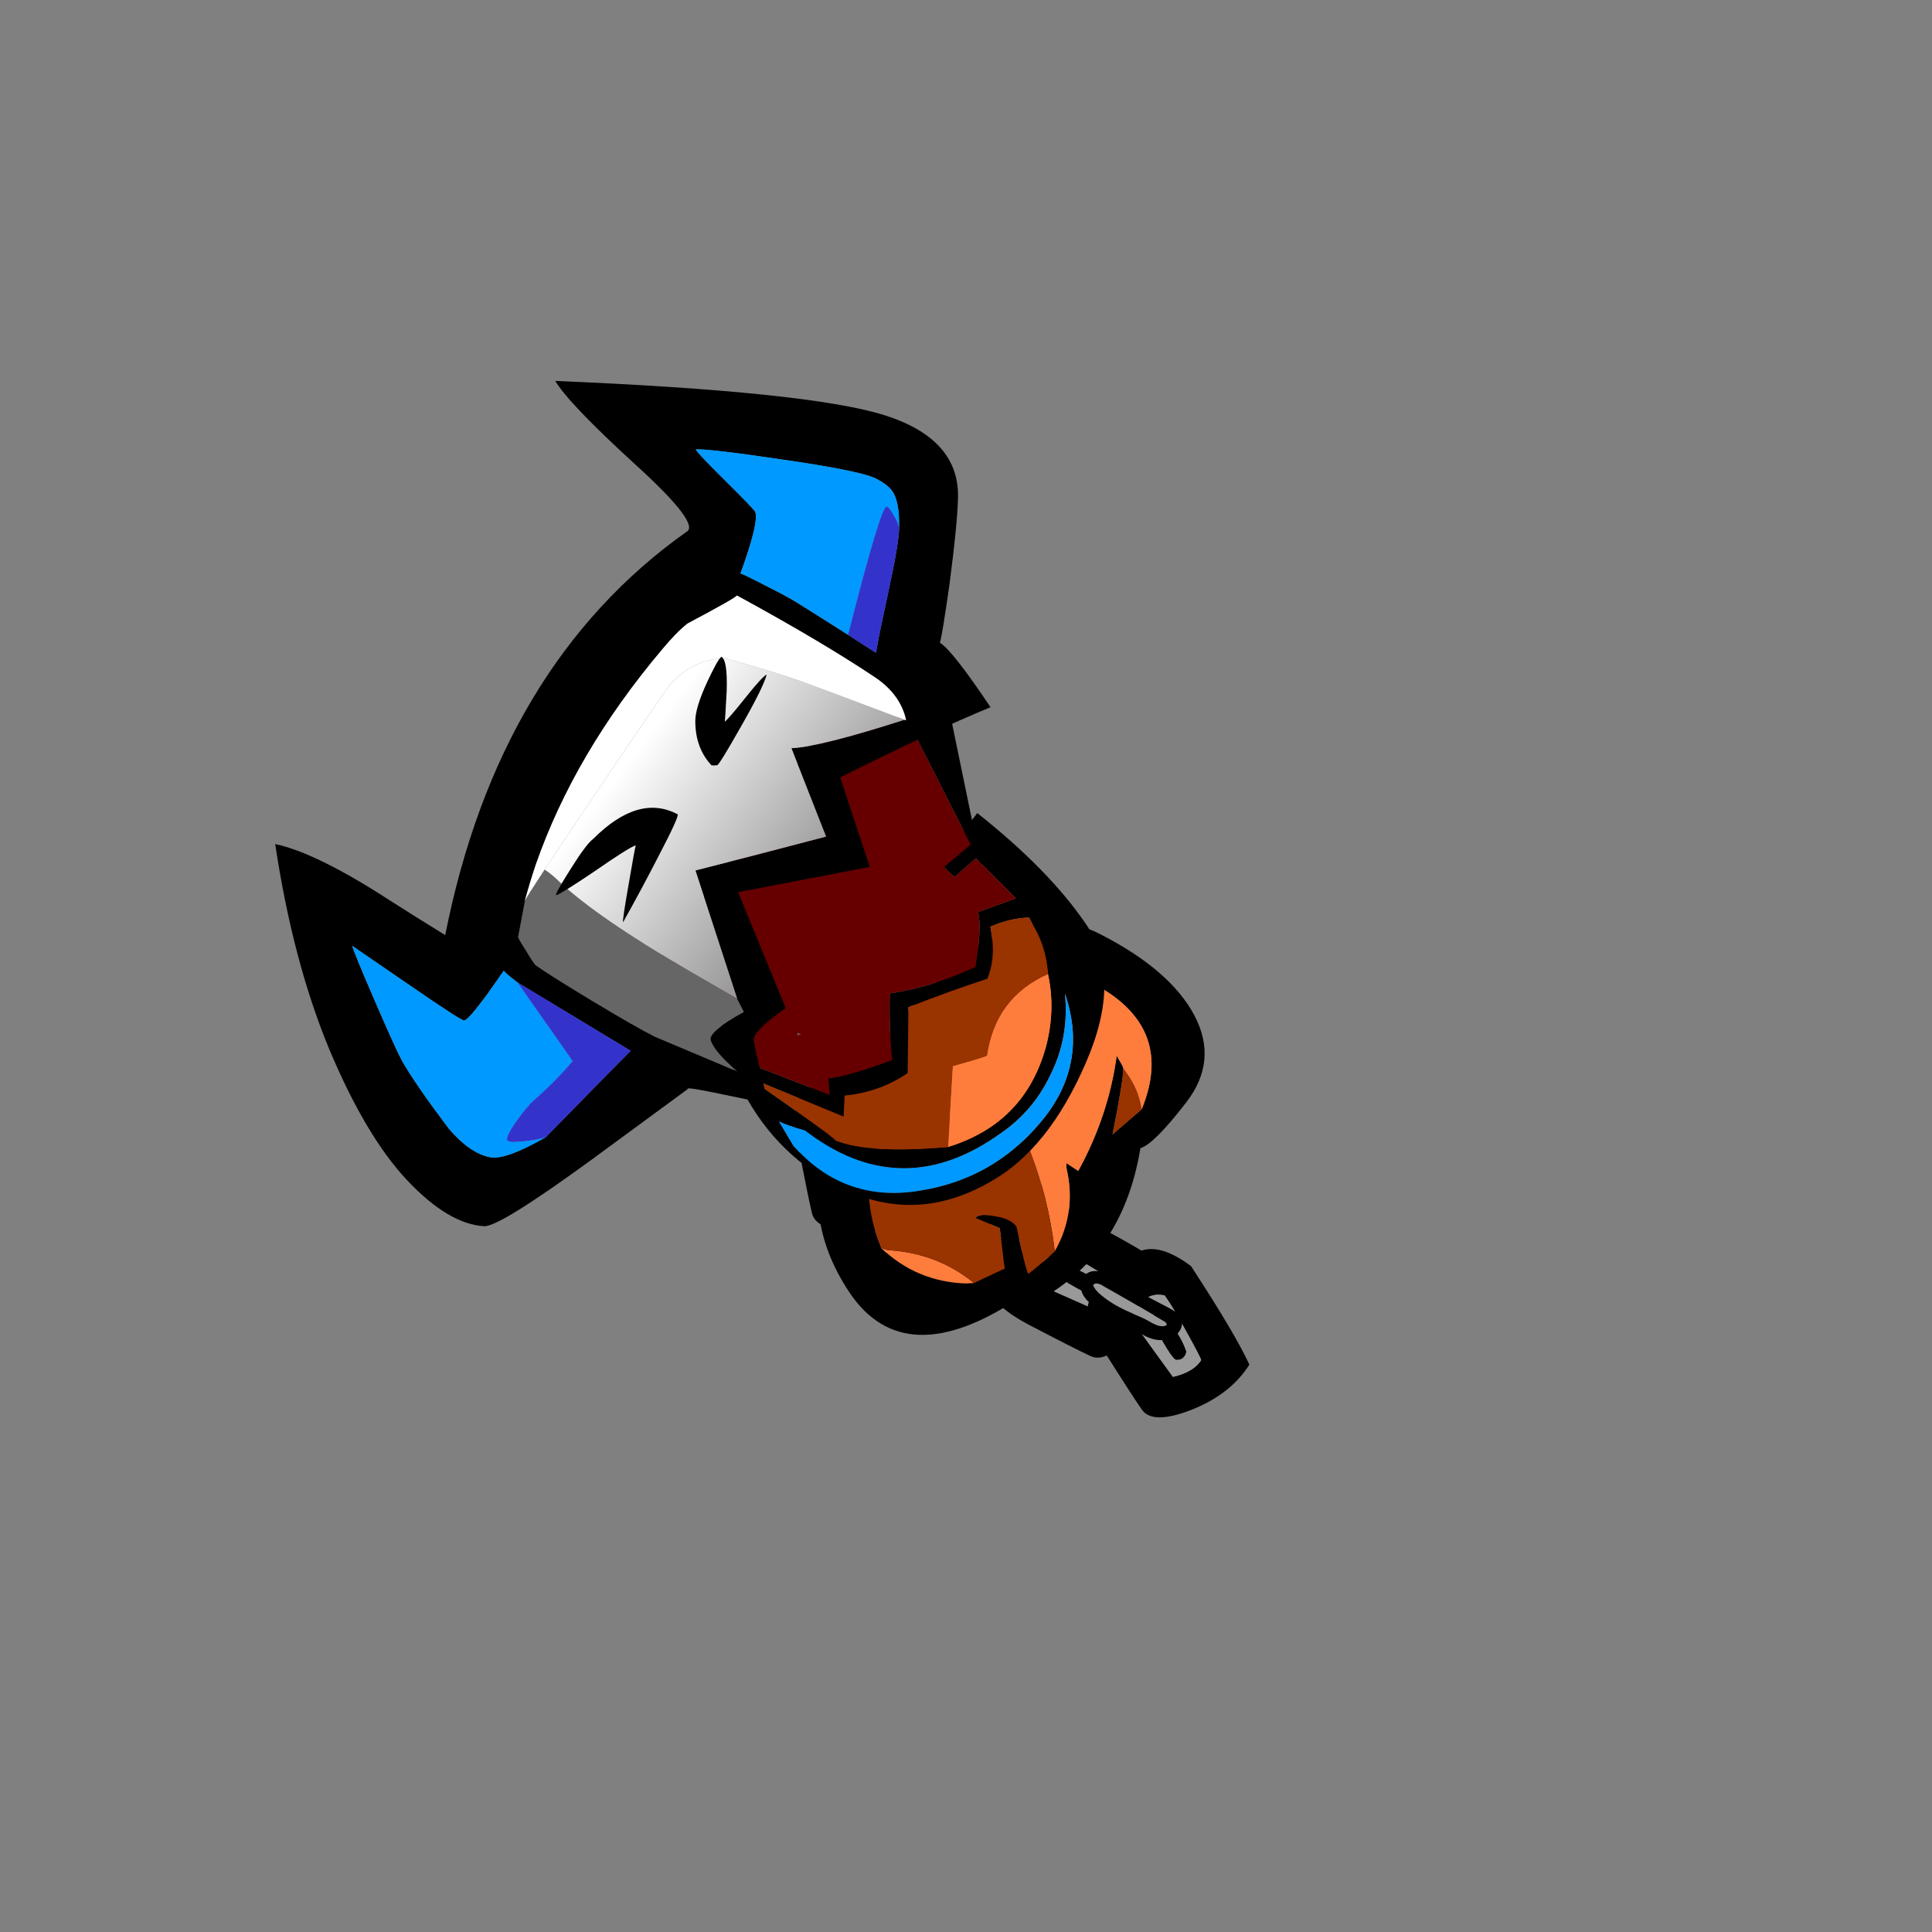 
<svg xmlns="http://www.w3.org/2000/svg" version="1.1" xmlns:xlink="http://www.w3.org/1999/xlink" preserveAspectRatio="none" x="0px" y="0px" width="230px" height="230px" viewBox="0 0 230 230">
<rect x="0" y="0" width="230" height="230" fill="#808080" stroke="none"/>
<defs>
<linearGradient id="Gradient_1" gradientUnits="userSpaceOnUse" x1="65.438" y1="29.787" x2="70.562" y2="98.812" spreadMethod="pad">
<stop  offset="0%" stop-color="#FFFFFF"/>

<stop  offset="100%" stop-color="#353535"/>
</linearGradient>

<g id="dog_chain_link_2_0_Layer0_0_FILL">
<path fill="#000000" stroke="none" d="
M 33.3 19.9
Q 34.522 14.9 36.15 6.9 37.823 -1.048 25.8 -5.35 5.129 -5.275 -3.45 -3.95 -7.147 4.237 -4.95 14.75 -2.709 25.3 2.15 25.35 7.062 25.456 19.6 25.2 32.133 24.944 33.3 19.9
M 23.25 4.4
Q 27.578 8.644 22.75 14.9
L 4.7 14.1
Q 2.796 9.001 4.3 5.7 4.9 5.45 11.9 4.9 19.5 4.25 23.25 4.4
M 8.2 7.65
Q 6.6 9.3 7.85 11 8.6 11.95 20.15 10.8
L 20.9 8.3
Q 14.6 6.05 8.2 7.65 Z"/>

<path fill="#999999" stroke="none" d="
M 22.75 14.9
Q 27.578 8.644 23.25 4.4 19.5 4.25 11.9 4.9 4.9 5.45 4.3 5.7 2.796 9.001 4.7 14.1
L 22.75 14.9
M 7.85 11
Q 6.6 9.3 8.2 7.65 14.6 6.05 20.9 8.3
L 20.15 10.8
Q 8.6 11.95 7.85 11 Z"/>
</g>

<g id="dog_chain_link_1_0_Layer0_0_FILL">
<path fill="#000000" stroke="none" d="
M 24.85 0.15
Q 23.3 -0.15 20.95 0.15 13.7 0.75 5 1.05 2.2 1.15 1.1 2 0 3 0 4.75 0.05 6.45 1.15 7.65 3.55 10.55 8.55 10.1 10 9.95 12.6 9.5 15.3 9 16.6 8.95 17.5 8.85 19.25 8.9 21 8.95 21.9 8.85 25.05 8.6 26.75 7.05 27.75 6.1 28.15 4.8 28.5 3.45 27.9 2.3 27.1 0.65 24.85 0.15
M 22.9 3.15
Q 24.9 3 25.05 4.1 24.2 4.85 22.85 5.3 22.05 5.55 20.3 5.9 17.9 6.3 16.45 6.3 15.2 6.4 12.45 6.3 9.9 6.15 8.55 6.25 6.75 6.45 5.9 6.35 4.5 6.25 3.75 5.4 3.55 5.2 3.9 4.95 4.15 4.7 4.5 4.7 13.55 3.8 22.9 3.15 Z"/>

<path fill="#999999" stroke="none" d="
M 25.05 4.1
Q 24.9 3 22.9 3.15 13.55 3.8 4.5 4.7 4.15 4.7 3.9 4.95 3.55 5.2 3.75 5.4 4.5 6.25 5.9 6.35 6.75 6.45 8.55 6.25 9.9 6.15 12.45 6.3 15.2 6.4 16.45 6.3 17.9 6.3 20.3 5.9 22.05 5.55 22.85 5.3 24.2 4.85 25.05 4.1 Z"/>
</g>

<g id="Symbol_42_4_Layer0_0_FILL">
<path fill="#000000" stroke="none" d="
M 46.65 42.5
Q 48.49 43.758 56.7 43.6 64.915 43.449 68.1 36.1 71.283 28.745 68.8 16.7 66.368 4.66 50.1 1.9 33.841 -0.856 19.5 2.9 5.157 6.701 0.6 21.25 -3.908 35.85 16.45 42.35
L 16.15 44.05
Q 30.914 51.364 46.65 42.5
M 45.6 37.75
Q 53.5 33.65 54.75 32.55 54.95 32.3 55.25 31.45 55.6 30.65 55.55 30.6 47.45 35.45 37.8 37.15
L 37.6 34.95
Q 37.2 35.2 36.9 35.55 32.55 41.05 25.7 42.15 24.75 42.05 22.75 41.65 20.75 41.25 20.4 41.15 20.35 40.85 22.65 37.95
L 24.95 35.1
Q 25.45 33.7 24.1 31.35 22.8 29.05 22.05 29.25
L 23.15 33.15
Q 22.7 33.7 20.65 35.75 18.9 37.5 18.75 37.75
L 13.95 35.4
Q 13.5 34.9 13.1 34.45 8.5 28.3 9.15 20.7 14.85 10.4 26.5 8.15 28.85 7.55 31.2 7.15 39.45 6.1 47.6 7.35 60.45 9.5 62.3 21.85 64.3 35.1 51.5 38.85
L 45.6 37.75 Z"/>

<path fill="#FF7D3C" stroke="none" d="
M 9.65 21.85
Q 9.3 21.35 9.15 20.7 8.5 28.3 13.1 34.45 13.5 34.9 13.95 35.4 14.05 28.15 9.65 21.85
M 55.55 30.6
Q 55.6 30.65 55.25 31.45 54.95 32.3 54.75 32.55 54.6 33 54.45 33.5 53.65 36.5 51.5 38.85 64.3 35.1 62.3 21.85 60.45 9.5 47.6 7.35 39.45 6.1 31.2 7.15 30.1 17.85 35.75 26.95 36.1 27.5 36.15 28.25 31.9 35.9 25.7 42.15 32.55 41.05 36.9 35.55 37.2 35.2 37.6 34.95
L 37.8 37.15
Q 47.45 35.45 55.55 30.6 Z"/>

<path fill="#993300" stroke="none" d="
M 31.2 7.15
Q 28.85 7.55 26.5 8.15 14.85 10.4 9.15 20.7 9.3 21.35 9.65 21.85 14.05 28.15 13.95 35.4
L 18.75 37.75
Q 18.9 37.5 20.65 35.75 22.7 33.7 23.15 33.15
L 22.05 29.25
Q 22.8 29.05 24.1 31.35 25.45 33.7 24.95 35.1
L 22.65 37.95
Q 20.35 40.85 20.4 41.15 20.75 41.25 22.75 41.65 24.75 42.05 25.7 42.15 31.9 35.9 36.15 28.25 36.1 27.5 35.75 26.95 30.1 17.85 31.2 7.15
M 54.75 32.55
Q 53.5 33.65 45.6 37.75
L 51.5 38.85
Q 53.65 36.5 54.45 33.5 54.6 33 54.75 32.55 Z"/>
</g>

<g id="Symbol_40_0_Layer0_0_FILL">
<path fill="#000000" stroke="none" d="
M 50.65 -0.95
L 48.55 -5.95
Q 26.65 -1.05 19.4 1.2 5.9 5.6 2.15 18.8 -1.15 30.25 2.85 40.95 8.05 54.8 22.55 57.1 32.697 58.852 45.65 52.15 58.614 45.494 59.45 35.3 60.327 25.107 57.25 11.15 54.76 11.716 52.3 12.5 49.84 13.334 49.3 14.2
L 49.2 7.65 50.65 -0.95
M 47.4 1.2
Q 47.15 4.5 47.6 10.75 48 16.55 48.25 16.65 50.4 16.55 52.6 16.5
L 53.5 25.3 47.55 23.2
Q 46.698 25.286 41.85 29.6 38.381 28.713 35.3 27.5 32.274 26.342 28.85 24.35 25.494 28.25 22.55 32.65 15.15 30.1 13.05 28.55
L 11.55 30.7 4.4 18.15
Q 8.55 10.7 16.4 6.3 30.9 -2.05 47.4 1.2
M 49.9 37.65
Q 47.3 42.75 42.45 46.25 32.35 53.4 20.75 48.7 10.4 41.65 7.75 36.8 8.05 36.75 3.4 20.45
L 11.1 34.7 13.3 32.25
Q 17.85 35.3 23.15 35.75
L 29.75 27.85
Q 36.85 30.15 42.1 32.2 45.443 30.414 47.6 26.2 50.65 27 53.2 28.9 53.05 29.7 52.9 30.5 52.25 34.45 49.9 37.65
M 2.15 33.25
L 2.8 28.9
Q 3.3 30.1 5.05 32.55 9.3 50.6 27.5 52.15 34.25 52.95 40.3 50.05 46.3 47.35 50.05 41.65 45.95 52.7 34.3 54.85 22.75 57.05 12.6 50.95 2.6 45 2.15 33.25 Z"/>

<path fill="#0099FF" stroke="none" d="
M 2.8 28.9
L 2.15 33.25
Q 2.6 45 12.6 50.95 22.75 57.05 34.3 54.85 45.95 52.7 50.05 41.65 46.3 47.35 40.3 50.05 34.25 52.95 27.5 52.15 9.3 50.6 5.05 32.55 3.3 30.1 2.8 28.9 Z"/>

<path fill="#993300" stroke="none" d="
M 47.6 26.2
Q 45.443 30.414 42.1 32.2 36.85 30.15 29.75 27.85
L 23.15 35.75
Q 17.85 35.3 13.3 32.25
L 11.1 34.7 3.4 20.45
Q 8.05 36.75 7.75 36.8 10.4 41.65 20.75 48.7
L 29.3 39.4
Q 34.35 41.6 34.5 41.5 41.25 35.3 49.9 37.65 52.25 34.45 52.9 30.5 53.05 29.7 53.2 28.9 50.65 27 47.6 26.2 Z"/>

<path fill="#FF7D3C" stroke="none" d="
M 42.45 46.25
Q 47.3 42.75 49.9 37.65 41.25 35.3 34.5 41.5 34.35 41.6 29.3 39.4
L 20.75 48.7
Q 32.35 53.4 42.45 46.25 Z"/>

<path fill="#660000" stroke="none" d="
M 47.6 10.75
Q 47.15 4.5 47.4 1.2 30.9 -2.05 16.4 6.3 8.55 10.7 4.4 18.15
L 11.55 30.7 13.05 28.55
Q 15.15 30.1 22.55 32.65 25.494 28.25 28.85 24.35 32.274 26.342 35.3 27.5 38.381 28.713 41.85 29.6 46.698 25.286 47.55 23.2
L 53.5 25.3 52.6 16.5
Q 50.4 16.55 48.25 16.65 48 16.55 47.6 10.75 Z"/>
</g>

<g id="Symbol_41_1_Layer2_0_FILL">
<path fill="#660000" stroke="none" d="
M 90.95 78.6
L 99.2 57.95 92.2 48.8 44.45 54.15 45.7 71.7 90.95 78.6 Z"/>

<path fill="#000000" stroke="none" d="
M 103.5 63.55
L 99.2 57.95 90.95 78.6 89.65 81.9 103.5 63.55 Z"/>
</g>

<g id="Symbol_41_1_Layer1_0_FILL">
<path fill="#666666" stroke="none" d="
M 51 77.7
Q 50.837 77.811 50.65 77.9
L 51.15 78.25
Q 51.092 78.041 51 77.7
M 44.15 34.1
Q 44.241 32.473 44.05 31.15 38.93 31.874 38.35 32.05
L 38.3 32.1
Q 33.45 34.95 33.4 35 33.25 35.1 32.6 37.35 31.85 39.65 31.9 40.05 32.1 42.25 33.5 50.1 35 58.35 35.8 61.35
L 40.25 74.7
Q 40.138 69.938 41.15 68.25 41.884 67.096 47.9 69.25 48.328 68.151 48.75 67.1 48.036 63.505 47.1 58.8 43.85 42.195 44.15 34.1 Z"/>

<path fill="#000000" stroke="none" d="
M 102.5 -18
Q 101.228 -14.098 100.95 -0.05 100.722 14.048 98.25 12.95 63.286 4.703 26.1 26.25 25.224 21.172 24.45 16.1 22.476 2.65 19.25 -3.1 7.343 11.024 0.8 24.3 -5.701 37.634 -6.6 47.05 -7.489 56.458 -4.05 60.85 -2.6 62.7 14.85 66.6 23.65 68.55 33.05 70.6 33.05 69.95 36.2 75.55 39.5 81.4 39.55 81.4 39.7 81.45 42.35 77.7 45.15 73.75 45.65 73.25 46.703 72.295 52.65 73.75
L 61.35 56.2 77.9 69.05 85.35 56.35
Q 100.509 62.493 109.1 66.75 111.842 56.413 111.45 54.15 112.35 53.8 119.45 49.15 127.2 43.95 130.3 41.35 137.426 35.433 132.4 24.1 127.383 12.825 102.5 -18
M 124.15 29.85
Q 124.6 31.7 124.35 32.85 123.95 34.55 121.75 36.6 121.25 37.05 120.75 37.5 119.05 39 111.85 43 104.5 47.1 103.7 47.7 103.65 47.75 102.9 42.55 102.264 38.43 101.45 33.45 101.15 31.55 100.15 27.75 99.25 24.1 99 23.6 106.85 20.55 107.75 19 107.95 18.65 108.35 11.8 108.75 5.3 109 5.6 110.45 7.1 116.75 16.85 123.65 27.45 124.15 29.85
M 82 22.25
Q 85.45 22.15 87.65 22.55 95.85 25.65 96.05 25.45 99.4 40.3 100.7 50.2 101.283 54.926 98.85 58.2 98.827 58.087 98.75 57.95 86.804 50.804 83.75 47.6
L 76.95 60.8
Q 65.583 53.144 59.5 48.95
L 48.75 67.1
Q 48.328 68.151 47.9 69.25 41.884 67.096 41.15 68.25 40.138 69.938 40.25 74.7
L 35.8 61.35
Q 35 58.35 33.5 50.1 32.1 42.25 31.9 40.05 31.85 39.65 32.6 37.35 33.25 35.1 33.4 35 33.45 34.95 38.3 32.1
L 38.35 32.05
Q 41 30.756 43.75 29.6 60.822 22.68 82 22.25
M 11.2 24.6
Q 14.65 17.3 15.25 16.45
L 16.5 26.85
Q 17.7 37.05 18.05 37.3 18.55 37.7 23.35 37.3 25.7 37.05 27.95 36.8 27.85 37.6 28 39.6
L 31.65 59.95
Q 31.2 59.9 12.75 58.9 6 56.6 4.7 54.5 4.624 54.381 4.55 54.25 3.055 51.493 3.75 46.65 5.45 38.4 6.85 34.25 7.6 32.2 11.2 24.6 Z"/>

<path fill="#3333CC" stroke="none" d="
M 15.95 53.7
Q 14.35 53.5 11.5 53.8 8.4 54.15 8.4 54.8 8.35 55.25 10.05 56.8 11.7 58.3 12.75 58.9 31.2 59.9 31.65 59.95
L 28 39.6 24.45 54.2
Q 20.2 54.25 15.95 53.7
M 121.65 35.6
Q 122.15 34.2 121.95 33.85 121.4 33.1 102.9 42.55 103.65 47.75 103.7 47.7 104.5 47.1 111.85 43 119.05 39 120.75 37.5 121.2 36.95 121.65 35.6 Z"/>

<path fill="#0099FF" stroke="none" d="
M 15.25 16.45
Q 14.65 17.3 11.2 24.6 7.6 32.2 6.85 34.25 5.45 38.4 3.75 46.65 3.055 51.493 4.55 54.25 4.624 54.381 4.7 54.5 6 56.6 12.75 58.9 11.7 58.3 10.05 56.8 8.35 55.25 8.4 54.8 8.4 54.15 11.5 53.8 14.35 53.5 15.95 53.7 20.2 54.25 24.45 54.2
L 28 39.6
Q 27.85 37.6 27.95 36.8 25.7 37.05 23.35 37.3 18.55 37.7 18.05 37.3 17.7 37.05 16.5 26.85
L 15.25 16.45
M 121.95 33.85
Q 122.15 34.2 121.65 35.6 121.2 36.95 120.75 37.5 121.25 37.05 121.75 36.6 123.95 34.55 124.35 32.85 124.6 31.7 124.15 29.85 123.65 27.45 116.75 16.85 110.45 7.1 109 5.6 108.75 5.3 108.35 11.8 107.95 18.65 107.75 19 106.85 20.55 99 23.6 99.25 24.1 100.15 27.75 101.15 31.55 101.45 33.45 102.264 38.43 102.9 42.55 121.4 33.1 121.95 33.85 Z"/>

<path fill="url(#Gradient_1)" stroke="none" d="
M 87.55 30.75
Q 86.9 29.8 85.5 28.8 82.6 26.85 78.75 26.8 77.35 26.85 58.6 29.25 49.128 30.465 44.05 31.15 44.241 32.473 44.15 34.1 43.85 42.195 47.1 58.8 48.036 63.505 48.75 67.1
L 59.5 48.95
Q 65.583 53.144 76.95 60.8
L 83.75 47.6
Q 86.804 50.804 98.75 57.95 94.261 46.033 92.45 41.45 91.55 39.2 89.5 34.8 87.65 30.85 87.55 30.75 Z"/>

<path fill="#FFFFFF" stroke="none" d="
M 87.65 22.55
Q 85.45 22.15 82 22.25 60.822 22.68 43.75 29.6 41 30.756 38.35 32.05 38.93 31.874 44.05 31.15 49.128 30.465 58.6 29.25 77.35 26.85 78.75 26.8 82.6 26.85 85.5 28.8 86.9 29.8 87.55 30.75 87.65 30.85 89.5 34.8 91.55 39.2 92.45 41.45 94.261 46.033 98.75 57.95 98.827 58.087 98.85 58.2 101.283 54.926 100.7 50.2 99.4 40.3 96.05 25.45 95.85 25.65 87.65 22.55 Z"/>
</g>

<g id="Symbol_41_1_Layer0_0_FILL">
<path fill="#000000" stroke="none" d="
M 52.7 33.7
Q 51.4 33.4 46.8 34.15 42.35 34.85 42.2 35.15 42.9 35.6 49 37.2 55.25 38.75 56.3 39.35 55.85 39.55 51.05 42.5 46.05 45.55 45.95 45.8 51.8 44.55 57.15 43.2 64.35 41.45 64.25 41.05 62.65 34.35 52.7 33.7
M 87.25 29.95
Q 86.55 29.8 82.8 30.9 78.6 32.15 77.05 33.5 73.85 36.3 73.5 40 73.75 40.35 74.1 40.65 74.4 40.85 81.1 39.45 88.15 38 89.85 37.1 89.1 36.8 85 37 80.65 37.2 80 37.05 80.05 37.05 83.8 34.1 87.55 31 87.25 29.95 Z"/>
</g>
</defs>

<g transform="matrix( 0.762, 0, 0, 0.762, 38.15,62.65) ">
<g transform="matrix( 1, 0, 0, 1, 6.25,84.35) ">
<g transform="matrix( 1, 0, 0, 1, 18.7,2.4) ">
<g transform="matrix( -0.126, -0.598, -0.598, 0.126, 67.25,18.6) ">
<g transform="matrix( 1, 0, 0, 1, 0,0) ">
<use xlink:href="#dog_chain_link_2_0_Layer0_0_FILL"/>
</g>
</g>

<g transform="matrix( -0.602, -0.103, -0.103, 0.602, 85.6,18.25) ">
<g transform="matrix( 1, 0, 0, 1, 0,0) ">
<use xlink:href="#dog_chain_link_2_0_Layer0_0_FILL"/>
</g>
</g>

<g transform="matrix( -0.547, -0.272, -0.272, 0.547, 103.4,29.6) ">
<g transform="matrix( 1, 0, 0, 1, 0,0) ">
<use xlink:href="#dog_chain_link_2_0_Layer0_0_FILL"/>
</g>
</g>

<g transform="matrix( -0.336, -0.51, -0.51, 0.336, 117,43.8) ">
<g transform="matrix( 1, 0, 0, 1, 0,0) ">
<use xlink:href="#dog_chain_link_2_0_Layer0_0_FILL"/>
</g>
</g>

<g transform="matrix( -0.552, -0.261, -0.261, 0.552, 110.65,36.1) ">
<g transform="matrix( 1, 0, 0, 1, 0,0) ">
<use xlink:href="#dog_chain_link_1_0_Layer0_0_FILL"/>
</g>
</g>

<g transform="matrix( -0.544, -0.279, -0.279, 0.544, 94.4,27.2) ">
<g transform="matrix( 1, 0, 0, 1, 0,0) ">
<use xlink:href="#dog_chain_link_1_0_Layer0_0_FILL"/>
</g>
</g>

<g transform="matrix( -0.536, -0.293, -0.293, 0.536, 76.45,20.35) ">
<g transform="matrix( 1, 0, 0, 1, 0,0) ">
<use xlink:href="#dog_chain_link_1_0_Layer0_0_FILL"/>
</g>
</g>

<g transform="matrix( 0.626, -0.78, 0.78, 0.626, 40.8,20.2) ">
<g transform="matrix( 1, 0, 0, 1, 0,0) ">
<use xlink:href="#Symbol_42_4_Layer0_0_FILL"/>
</g>
</g>

<g transform="matrix( 0.775, -0.632, 0.632, 0.775, 26.25,-14.4) ">
<g transform="matrix( 1, 0, 0, 1, 0,0) ">
<use xlink:href="#Symbol_40_0_Layer0_0_FILL"/>
</g>
</g>

<g transform="matrix( 0.66, -0.751, 0.751, 0.66, -42.4,-20.6) ">
<g transform="matrix( 1, 0, 0, 1, 0,0) ">
<use xlink:href="#Symbol_41_1_Layer2_0_FILL"/>
</g>

<g transform="matrix( 1, 0, 0, 1, 0,0) ">
<use xlink:href="#Symbol_41_1_Layer1_0_FILL"/>
</g>

<g transform="matrix( 1, 0, 0, 1, 0,0) ">
<use xlink:href="#Symbol_41_1_Layer0_0_FILL"/>
</g>
</g>
</g>
</g>
</g>
</svg>
